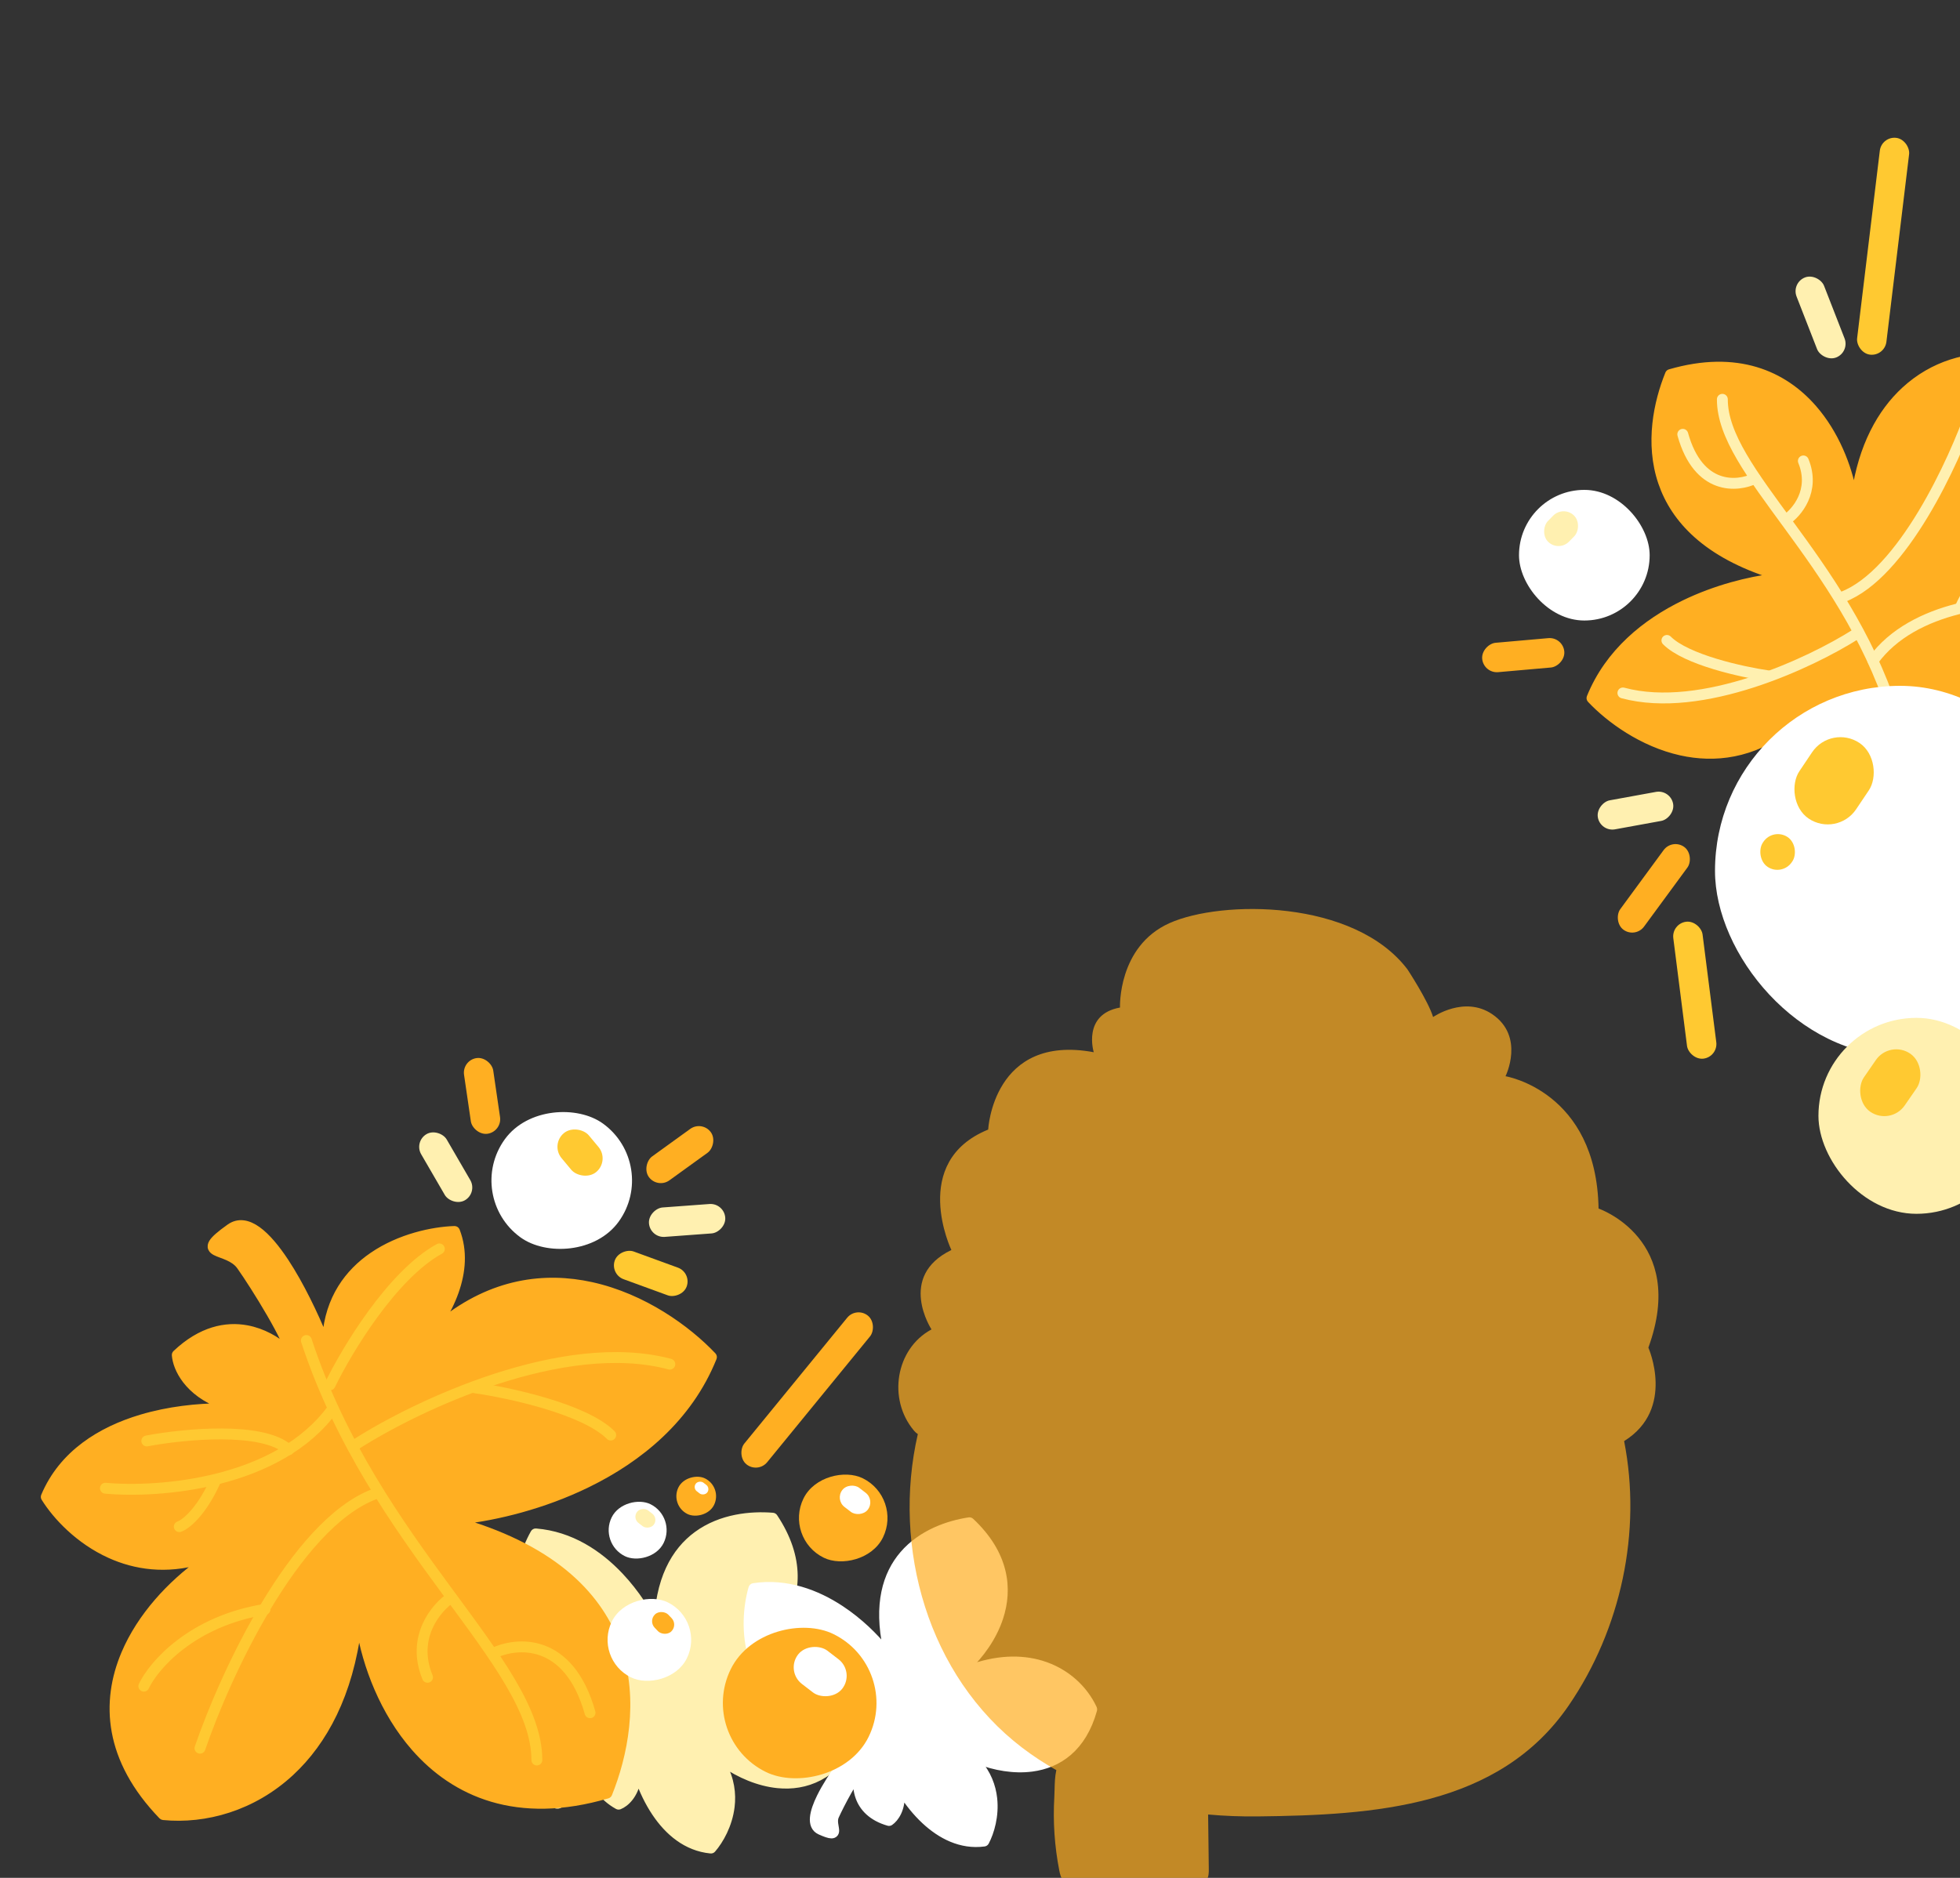 <svg width="360" height="345" viewBox="0 0 360 345" fill="none" xmlns="http://www.w3.org/2000/svg">
<rect x="0" y="0" width="360" height="345" fill="#333333" stroke="none"/>
<g clip-path="url(#clip0_370_81876)">
<path d="M142.317 278.642C142.233 278.515 142.094 278.433 141.942 278.421C137.947 278.095 132.387 278.593 127.93 281.858C123.816 284.872 120.734 290.176 120.61 299.101C119.208 296.192 116.985 292.618 113.979 289.435C110.104 285.33 104.892 281.836 98.431 281.31C98.237 281.294 98.05 281.393 97.955 281.564C96.178 284.732 94.46 289.817 94.906 295.047C95.281 299.442 97.185 303.919 101.81 307.412C101.125 307.283 100.419 307.197 99.709 307.171C97.676 307.096 95.57 307.517 93.836 308.897C93.669 309.029 93.605 309.252 93.675 309.452C94.391 311.509 96.008 314.406 98.56 316.428C100.696 318.121 103.482 319.195 106.895 318.656C105.121 320.175 103.121 322.075 101.609 323.918C100.599 325.15 99.774 326.396 99.403 327.512C99.216 328.073 99.133 328.634 99.226 329.159C99.323 329.699 99.601 330.168 100.073 330.527C100.545 330.888 100.936 331.163 101.259 331.361C101.575 331.554 101.858 331.693 102.11 331.754C102.372 331.817 102.682 331.812 102.934 331.594C103.154 331.405 103.227 331.136 103.261 330.951C103.298 330.753 103.311 330.522 103.323 330.31L103.325 330.274C103.336 330.062 103.348 329.849 103.374 329.63C103.43 329.167 103.547 328.731 103.822 328.371C104.516 327.46 105.936 325.759 107.346 324.231C108.005 323.516 108.657 322.846 109.228 322.314C108.904 323.33 108.722 324.53 108.87 325.784C109.124 327.943 110.353 330.199 113.378 331.895C113.509 331.968 113.666 331.979 113.806 331.924C115 331.454 116.716 329.912 117.202 326.979C117.909 328.972 118.917 331.155 120.262 333.158C122.575 336.6 125.934 339.572 130.535 340.019C130.697 340.035 130.856 339.971 130.962 339.848C132.377 338.211 134.011 335.346 134.426 331.96C134.724 329.531 134.391 326.844 132.917 324.172C135.718 326.087 139.228 327.659 142.848 328.017C145.42 328.272 148.059 327.914 150.531 326.619C153.003 325.324 155.274 323.109 157.141 319.705C157.198 319.601 157.216 319.479 157.192 319.363C156.343 315.27 153.71 311.146 149.258 308.589C145.651 306.517 140.88 305.491 134.947 306.308C138.097 304.503 141.34 301.758 143.494 298.246C145.064 295.689 146.061 292.717 146.013 289.407C145.965 286.097 144.872 282.483 142.317 278.642Z" fill="#FFF0B0" stroke="#FFF0B0" stroke-linejoin="round"/>
<path d="M178.403 279.398C178.291 279.293 178.138 279.245 177.987 279.268C174.22 279.832 169.181 281.497 165.762 285.487C162.618 289.156 160.917 294.704 162.699 302.931C160.774 300.561 157.968 297.775 154.538 295.507C150.064 292.549 144.482 290.444 138.388 291.358C138.194 291.387 138.036 291.526 137.981 291.714C137.024 295.031 136.536 300.109 138.082 304.854C139.374 308.817 142.082 312.526 147.058 314.763C146.43 314.795 145.794 314.866 145.165 314.989C143.266 315.361 141.404 316.208 140.095 317.866C139.963 318.032 139.951 318.264 140.065 318.443C141.174 320.193 143.3 322.524 146.102 323.844C148.427 324.939 151.214 325.332 154.227 324.133C152.93 325.909 151.516 328.069 150.53 330.074C149.863 331.433 149.368 332.767 149.266 333.883C149.214 334.444 149.259 334.986 149.461 335.457C149.67 335.941 150.033 336.318 150.553 336.551C151.068 336.782 151.489 336.952 151.832 337.066C152.167 337.176 152.462 337.245 152.712 337.247C152.972 337.248 153.267 337.175 153.46 336.91C153.627 336.68 153.636 336.408 153.628 336.228C153.619 336.035 153.581 335.817 153.545 335.619L153.54 335.586C153.504 335.387 153.469 335.188 153.446 334.981C153.397 334.543 153.412 334.12 153.585 333.733C154.03 332.742 154.973 330.863 155.946 329.145C156.381 328.376 156.819 327.647 157.217 327.046C157.15 328.036 157.249 329.152 157.645 330.247C158.351 332.196 159.982 334.021 163.153 334.936C163.297 334.978 163.452 334.953 163.576 334.867C164.574 334.177 165.813 332.404 165.662 329.634C166.741 331.302 168.128 333.071 169.78 334.608C172.666 337.292 176.422 339.318 180.783 338.734C180.944 338.712 181.084 338.614 181.159 338.47C182.115 336.647 183.007 333.639 182.657 330.414C182.409 328.126 181.536 325.739 179.64 323.604C182.627 324.746 186.176 325.421 189.568 324.973C192.005 324.651 194.372 323.747 196.381 322.011C198.391 320.275 200.013 317.731 201.003 314.176C201.035 314.061 201.025 313.939 200.975 313.831C199.301 310.225 195.969 306.977 191.293 305.575C187.531 304.447 182.934 304.522 177.672 306.519C180.162 304.174 182.523 300.964 183.741 297.293C184.64 294.585 184.919 291.617 184.157 288.562C183.395 285.507 181.6 282.398 178.403 279.398Z" fill="white" stroke="white" stroke-linejoin="round"/>
<path d="M111.608 329.912C111.754 329.869 111.873 329.761 111.931 329.619C114.739 322.644 116.925 312.455 113.585 302.726C110.392 293.422 102.186 284.655 84.951 279.521C91.178 278.804 99.74 276.79 107.973 272.763C117.492 268.106 126.617 260.733 131.137 249.509C131.21 249.328 131.171 249.121 131.036 248.979C126.362 244.042 118.228 238.147 108.652 236.041C100.098 234.159 90.417 235.309 81.081 242.808C82.129 241.127 83.076 239.272 83.763 237.318C85.016 233.759 85.417 229.839 83.951 226.064C83.874 225.866 83.68 225.738 83.468 225.745C79.417 225.881 73.372 227.157 68.379 230.566C63.858 233.652 60.208 238.484 59.689 245.739C57.895 241.382 55.321 235.972 52.534 231.741C50.887 229.239 49.138 227.107 47.402 225.859C46.531 225.234 45.635 224.81 44.733 224.697C43.817 224.582 42.927 224.792 42.103 225.377C41.193 226.023 40.492 226.563 39.97 227.021C39.454 227.474 39.086 227.869 38.871 228.23C38.651 228.598 38.551 229.004 38.723 229.401C38.878 229.757 39.206 229.981 39.5 230.136C39.806 230.298 40.187 230.441 40.569 230.583L40.636 230.607C41.009 230.746 41.4 230.891 41.794 231.068C42.63 231.443 43.433 231.94 43.995 232.731C45.256 234.508 47.535 238.034 49.507 241.447C50.493 243.152 51.397 244.821 52.057 246.223C52.289 246.716 52.489 247.173 52.652 247.583C50.89 246.045 48.368 244.539 45.384 243.983C41.494 243.258 36.877 244.159 32.218 248.571C32.108 248.674 32.052 248.821 32.063 248.971C32.247 251.477 34.363 255.965 40.67 258.306C36.253 258.323 30.979 258.868 25.897 260.384C18.458 262.604 11.355 266.932 8.038 274.811C7.975 274.96 7.988 275.131 8.074 275.269C10.195 278.679 14.383 283.168 20.164 285.774C24.809 287.869 30.472 288.74 36.881 286.875C31.299 290.886 25.726 296.789 22.777 303.758C20.902 308.19 20.084 313.062 21.015 318.149C21.946 323.236 24.618 328.499 29.66 333.724C29.743 333.809 29.854 333.863 29.972 333.874C37.711 334.628 46.501 332.231 53.514 325.726C59.627 320.056 64.361 311.293 65.899 298.848C67.088 306.1 70.307 314.61 76.043 321.167C79.729 325.379 84.461 328.793 90.365 330.537C96.27 332.281 103.314 332.345 111.608 329.912Z" fill="#FFAF22" stroke="#FFAF22" stroke-linejoin="round"/>
<path d="M56.272 246.274C68.755 284.267 98.606 305.435 98.606 323.345" stroke="#FFC931" stroke-width="2" stroke-linecap="round" stroke-linejoin="round"/>
<path d="M19.364 273.412C29.134 274.317 51.17 272.652 61.157 258.758" stroke="#FFC931" stroke-width="2" stroke-linecap="round" stroke-linejoin="round"/>
<path d="M36.733 321.175C41.256 307.968 53.992 280.143 68.755 274.498" stroke="#FFC931" stroke-width="2" stroke-linecap="round" stroke-linejoin="round"/>
<path d="M65.499 265.271C76.534 258.216 103.491 245.407 123.03 250.617" stroke="#FFC931" stroke-width="2" stroke-linecap="round" stroke-linejoin="round"/>
<path d="M60.614 254.416C63.689 248.084 72.012 234.225 80.696 229.449" stroke="#FFC931" stroke-width="2" stroke-linecap="round" stroke-linejoin="round"/>
<path d="M87.209 254.959C93.541 255.864 107.399 258.867 112.175 263.643" stroke="#FFC931" stroke-width="2" stroke-linecap="round" stroke-linejoin="round"/>
<path d="M26.42 309.777C28.229 305.977 35.213 297.836 48.673 295.665" stroke="#FFC931" stroke-width="2" stroke-linecap="round" stroke-linejoin="round"/>
<path d="M82.866 293.494C80.152 295.303 75.485 300.767 78.524 308.148" stroke="#FFC931" stroke-width="2" stroke-linecap="round" stroke-linejoin="round"/>
<path d="M90.465 303.807C94.807 301.636 104.468 300.767 108.376 314.662" stroke="#FFC931" stroke-width="2" stroke-linecap="round" stroke-linejoin="round"/>
<path d="M32.933 280.468C34.019 280.107 36.841 277.972 39.446 272.327" stroke="#FFC931" stroke-width="2" stroke-linecap="round" stroke-linejoin="round"/>
<path d="M26.963 264.728C33.657 263.462 48.239 262.014 53.015 266.356" stroke="#FFC931" stroke-width="2" stroke-linecap="round" stroke-linejoin="round"/>
<path d="M306.675 68.34C306.528 68.383 306.409 68.49 306.351 68.632C304.247 73.819 302.594 81.414 305.069 88.684C307.403 95.54 313.367 101.994 325.785 105.869C321.207 106.448 315.116 107.929 309.245 110.782C302.152 114.23 295.334 119.706 291.941 128.069C291.867 128.25 291.906 128.458 292.04 128.6C295.514 132.288 301.564 136.696 308.7 138.285C314.914 139.668 321.93 138.906 328.735 133.721C328.095 134.81 327.522 135.986 327.087 137.215C326.143 139.874 325.831 142.817 326.927 145.659C327.004 145.857 327.197 145.986 327.409 145.979C330.435 145.886 334.95 144.945 338.689 142.407C341.97 140.18 344.643 136.725 345.178 131.587C346.492 134.74 348.31 138.529 350.274 141.528C351.495 143.392 352.799 144.995 354.105 145.938C354.761 146.412 355.446 146.74 356.144 146.83C356.856 146.921 357.55 146.758 358.189 146.307C358.867 145.828 359.393 145.425 359.786 145.082C360.172 144.745 360.459 144.441 360.63 144.157C360.805 143.864 360.899 143.517 360.749 143.17C360.616 142.863 360.34 142.679 360.116 142.56C359.88 142.435 359.59 142.325 359.308 142.22L359.259 142.201C358.982 142.097 358.696 141.99 358.407 141.86C357.797 141.585 357.226 141.226 356.829 140.664C355.898 139.347 354.215 136.728 352.759 134.194C352.032 132.927 351.366 131.69 350.88 130.652C350.796 130.472 350.718 130.299 350.646 130.133C351.935 131.168 353.669 132.127 355.689 132.509C358.619 133.063 362.09 132.388 365.585 129.095C365.695 128.992 365.752 128.845 365.741 128.695C365.611 126.864 364.144 123.699 359.893 121.881C363.043 121.828 366.707 121.413 370.248 120.366C375.795 118.727 381.118 115.509 383.616 109.617C383.68 109.467 383.667 109.296 383.581 109.158C382.002 106.605 378.883 103.245 374.569 101.287C371.261 99.785 367.26 99.114 362.744 100.25C366.719 97.286 370.614 93.059 372.728 88.099C374.137 84.793 374.758 81.151 374.072 77.345C373.385 73.537 371.397 69.602 367.649 65.699C367.567 65.613 367.456 65.559 367.338 65.548C361.559 64.97 354.992 66.744 349.745 71.586C345.307 75.681 341.841 81.944 340.571 90.768C339.597 85.549 337.245 79.591 333.195 74.939C330.453 71.788 326.926 69.23 322.52 67.916C318.112 66.602 312.857 66.543 306.675 68.34Z" fill="#FFAF22" stroke="#FFAF22" stroke-linejoin="round"/>
<path d="M347.635 130.659C338.439 102.43 316.317 86.658 316.351 73.361" stroke="#FFF0B0" stroke-width="2" stroke-linecap="round" stroke-linejoin="round"/>
<path d="M375.087 110.583C367.835 109.893 351.473 111.087 344.032 121.384" stroke="#FFF0B0" stroke-width="2" stroke-linecap="round" stroke-linejoin="round"/>
<path d="M362.281 75.091C358.898 84.887 349.389 105.521 338.419 109.684" stroke="#FFF0B0" stroke-width="2" stroke-linecap="round" stroke-linejoin="round"/>
<path d="M340.823 116.539C332.617 121.757 312.58 131.215 298.084 127.31" stroke="#FFF0B0" stroke-width="2" stroke-linecap="round" stroke-linejoin="round"/>
<path d="M324.687 124.153C319.987 123.47 309.705 121.214 306.168 117.659" stroke="#FFF0B0" stroke-width="2" stroke-linecap="round" stroke-linejoin="round"/>
<path d="M327.98 95.554C329.998 94.216 333.473 90.169 331.231 84.683" stroke="#FFF0B0" stroke-width="2" stroke-linecap="round" stroke-linejoin="round"/>
<path d="M322.358 87.884C319.131 89.487 311.957 90.114 309.082 79.791" stroke="#FFF0B0" stroke-width="2" stroke-linecap="round" stroke-linejoin="round"/>
<path d="M365.028 105.319C364.221 105.586 362.122 107.165 360.177 111.351" stroke="#FFF0B0" stroke-width="2" stroke-linecap="round" stroke-linejoin="round"/>
<rect x="315" y="126" width="68" height="68" rx="34" fill="white"/>
<rect x="279" y="90" width="24" height="24" rx="12" fill="white"/>
<rect x="287.164" y="92.811" width="5.417" height="6.771" rx="2.708" transform="rotate(44.415 287.164 92.811)" fill="#FFF0B0"/>
<rect x="334" y="187" width="36" height="36" rx="18" fill="#FFF0B0"/>
<rect x="347.135" y="191.002" width="9.099" height="12.956" rx="4.549" transform="rotate(34.631 347.135 191.002)" fill="#FFC931"/>
<rect x="336.328" y="133" width="12.552" height="16.736" rx="6.276" transform="rotate(33.875 336.328 133)" fill="#FFC931"/>
<rect x="325.674" y="152" width="6.416" height="6.59" rx="3.208" transform="rotate(33.875 325.674 152)" fill="#FFC931"/>
<rect x="306.82" y="145" width="5.418" height="14.047" rx="2.709" transform="rotate(79.668 306.82 145)" fill="#FFF0B0"/>
<rect x="307.165" y="154" width="5.418" height="18.863" rx="2.709" transform="rotate(36.288 307.165 154)" fill="#FFAF22"/>
<rect x="287.082" y="117" width="5.418" height="15.14" rx="2.709" transform="rotate(84.96 287.082 117)" fill="#FFAF22"/>
<rect x="315.577" y="194.149" width="5.418" height="25.352" rx="2.709" transform="rotate(172.745 315.577 194.149)" fill="#FFC931"/>
<rect x="346.158" y="65.481" width="5.418" height="40.12" rx="2.709" transform="rotate(-173.102 346.158 65.481)" fill="#FFC931"/>
<rect x="339.779" y="64.69" width="5.418" height="15.778" rx="2.709" transform="rotate(158.697 339.779 64.69)" fill="#FFF0B0"/>
<rect x="165.759" y="306.438" width="28.211" height="28.211" rx="14.106" transform="rotate(116.163 165.759 306.438)" fill="#FFAF22"/>
<rect x="165.758" y="275.169" width="16.257" height="16.257" rx="8.129" transform="rotate(116.163 165.758 275.169)" fill="#FFAF22"/>
<rect x="132.758" y="273.216" width="7.292" height="7.292" rx="3.646" transform="rotate(116.163 132.758 273.216)" fill="#FFAF22"/>
<rect x="124.239" y="278.692" width="10.639" height="10.639" rx="5.32" transform="rotate(116.163 124.239 278.692)" fill="white"/>
<rect x="129.545" y="297.769" width="15.35" height="15.35" rx="7.675" transform="rotate(116.163 129.545 297.769)" fill="white"/>
<rect x="124.549" y="298.527" width="3.464" height="4.33" rx="1.732" transform="rotate(136.234 124.549 298.527)" fill="#FFAF22"/>
<rect x="121.205" y="213.998" width="25.818" height="25.818" rx="12.909" transform="rotate(125.933 121.205 213.998)" fill="white"/>
<rect x="112.019" y="213.23" width="6.525" height="9.291" rx="3.263" transform="rotate(140.195 112.019 213.23)" fill="#FFC931"/>
<rect x="157.059" y="307.176" width="7.694" height="10.259" rx="3.847" transform="rotate(127.55 157.059 307.176)" fill="white"/>
<rect x="160.745" y="275.594" width="4.434" height="5.912" rx="2.217" transform="rotate(127.55 160.745 275.594)" fill="white"/>
<rect x="130.51" y="273.406" width="1.989" height="2.652" rx="0.994" transform="rotate(127.55 130.51 273.406)" fill="white"/>
<rect x="120.959" y="278.971" width="2.902" height="3.869" rx="1.451" transform="rotate(127.55 120.959 278.971)" fill="#FFF0B0"/>
<rect x="87.738" y="219.148" width="5.418" height="14.047" rx="2.709" transform="rotate(149.864 87.738 219.148)" fill="#FFF0B0"/>
<rect x="119.398" y="227.437" width="5.418" height="14.047" rx="2.709" transform="rotate(-94.219 119.398 227.437)" fill="#FFF0B0"/>
<rect x="120.761" y="218.433" width="5.418" height="14.047" rx="2.709" transform="rotate(-125.85 120.761 218.433)" fill="#FFAF22"/>
<rect x="127.052" y="233.816" width="5.418" height="14.047" rx="2.709" transform="rotate(110.053 127.052 233.816)" fill="#FFC931"/>
<rect x="157.316" y="240" width="5.418" height="35.262" rx="2.709" transform="rotate(39.262 157.316 240)" fill="#FFAF22"/>
<rect x="84.842" y="194.783" width="5.418" height="14.047" rx="2.709" transform="rotate(-8.316 84.842 194.783)" fill="#FFAF22"/>
<path fill-rule="evenodd" clip-rule="evenodd" d="M168.581 263.466C168.351 263.324 168.136 263.141 167.943 262.913C167.903 262.863 167.863 262.814 167.823 262.774C163.023 257.008 164.523 247.876 170.963 244.31C170.983 244.3 171.006 244.288 171.028 244.275C171.051 244.263 171.073 244.251 171.093 244.241C171.093 244.241 164.723 234.511 174.743 229.651C174.743 229.651 166.983 213.438 181.503 207.523C181.503 207.523 182.383 189.886 200.893 193.312C200.893 193.312 198.743 186.37 205.713 185.106C205.713 185.106 205.263 173.882 214.793 169.6C224.343 165.318 248.733 165.178 258.523 178.105C258.523 178.105 262.323 183.891 263.223 186.848C263.223 186.848 268.923 182.865 274.043 186.301C280.153 190.404 276.523 197.723 276.523 197.723C276.523 197.723 293.243 200.452 293.613 222.033C293.613 222.033 310.013 227.649 302.763 247.587C302.763 247.587 307.773 258.84 298.353 264.726C298.338 264.735 298.324 264.744 298.309 264.753C301.574 281.378 297.759 299.284 288.114 313.354C275.324 332.007 252.394 333.471 230.994 333.71C227.971 333.743 224.929 333.631 221.9 333.359L222.023 343.34C222.033 344.057 222.033 344.813 221.573 345.441C220.953 346.287 219.683 346.656 218.503 346.925C211.723 348.448 204.373 348.339 197.673 346.636C196.863 346.437 196.023 346.188 195.473 345.68C194.883 345.142 194.713 344.395 194.573 343.698C193.693 339.207 193.383 334.636 193.653 330.094C193.676 329.698 193.686 329.27 193.697 328.822L193.697 328.822C193.724 327.671 193.753 326.392 194.02 325.202C191.842 323.98 189.746 322.613 187.754 321.092C170.495 307.925 163.783 284.34 168.581 263.466Z" fill="#FFAF22" fill-opacity="0.7"/>
</g>
<defs>
<clipPath id="clip0_370_81876">
<rect width="360" height="345" fill="white"/>
</clipPath>
</defs>
</svg>
